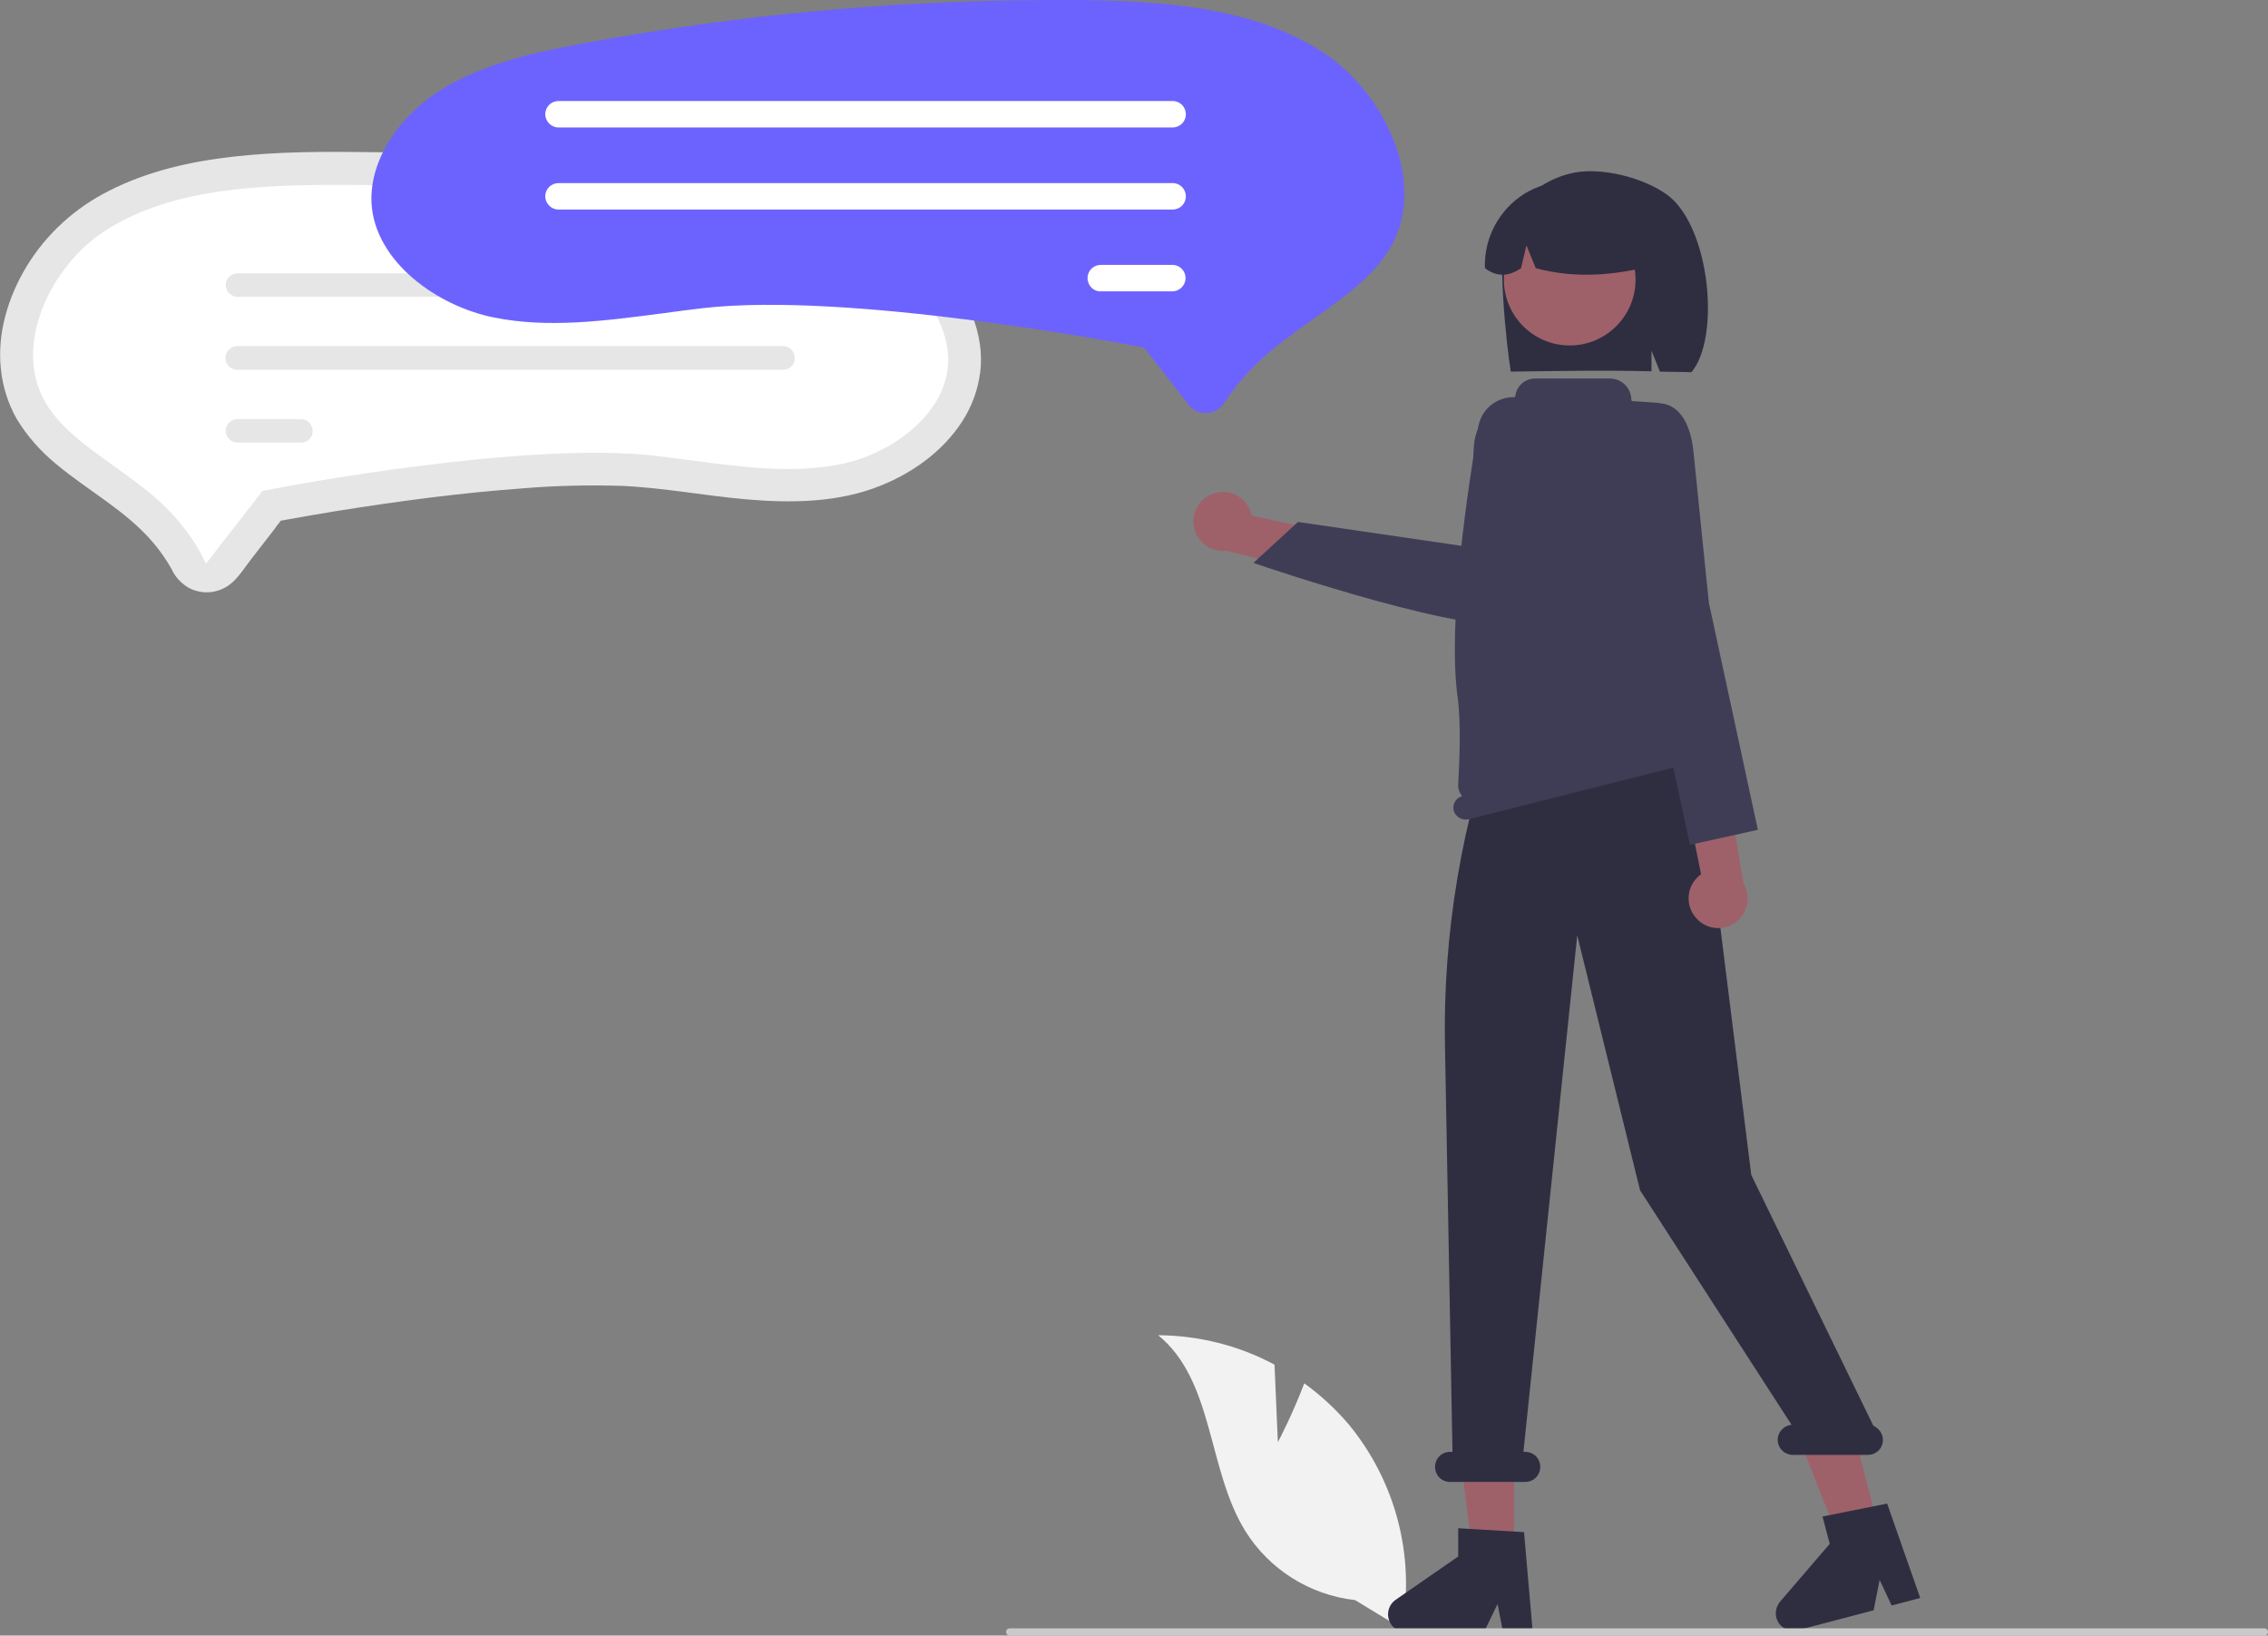 <?xml version="1.0" encoding="utf-8"?>
<!-- Generator: Adobe Illustrator 19.0.0, SVG Export Plug-In . SVG Version: 6.00 Build 0)  -->
<svg version="1.1" id="Layer_1" xmlns="http://www.w3.org/2000/svg" xmlns:xlink="http://www.w3.org/1999/xlink" x="0px" y="0px"
	 viewBox="-262 89 754.5 544" style="enable-background:new -262 89 754.5 544;" xml:space="preserve">
<rect x="-262" y="89" width="754.5" height="544" fill="#808080" stroke="none"/>
<style type="text/css">
	.st0{fill:#F2F2F2;}
	.st1{fill:#E6E6E6;}
	.st2{fill:#FFFFFF;}
	.st3{fill:#2F2E41;}
	.st4{fill:#9E616A;}
	.st5{fill:#FFB6B6;}
	.st6{fill:#3F3D56;}
	.st7{fill:#CACACA;}
	.st8{fill:#6C63FF;}
</style>
<path class="st0" d="M171.9,549.1c5.5,4,10.5,8.6,14.9,13.8c15.5,18.9,22,43.7,17.6,67.8l-15.6-9.5c-15.1-1.7-28.6-10.2-36.6-23.1
	c-12.6-20.5-10.3-49.8-28.9-65c13.5,0.1,26.8,3.4,38.7,9.8l1.1,25.7C163.2,568.7,168.2,558.9,171.9,549.1z"/>
<path class="st1" d="M49.3,175.9c-10.4-10.3-24.4-16-38.3-19.6c-15.8-4.1-32.2-6.5-48.3-8.9c-16.8-2.4-33.7-4.3-50.7-5.6
	c-16.9-1.3-33.9-2.1-50.9-2.2c-15.2-0.2-30.4-0.2-45.5,1.5c-14.2,1.6-28.4,4.8-41.2,11.3c-11.4,5.7-21,14.4-27.6,25.3
	c-6.1,10.1-9.8,22.2-8.5,34.1c0.6,5.8,2.4,11.5,5.3,16.6c3.4,5.6,7.8,10.6,12.9,14.8c10.6,8.9,23.2,15.5,32.3,26.1
	c2.4,2.8,4.5,5.8,6.3,9c1.1,2.5,3,4.5,5.3,6c4.5,2.6,10.1,2.2,14.2-1c2.8-2.2,4.9-5.7,7.1-8.5l7.6-9.8c0.6-0.9,1.2-1.7,1.9-2.5
	c0.5-0.4-0.3-0.1-0.2-0.2c0.1-0.1,0.3,0,0.4-0.1c0.5-0.1,1-0.2,1.6-0.3c5.6-1,11.2-2,16.8-2.9c20.7-3.3,41.6-6.1,62.5-7.6
	c10.8-0.9,21.6-1.1,32.4-0.8c14,0.6,27.8,3.3,41.7,4.5c15,1.3,30.8,1.1,44.9-4.7c11.3-4.6,21.8-12.4,28-23.2
	c2.9-5.1,4.6-10.8,5-16.6C65,197.6,58.5,185,49.3,175.9z"/>
<path class="st2" d="M-147.3,150.5c-2.7,0-5.3,0-8,0c-25.6,0.3-52,2.3-72.1,15.5c-17.8,11.7-30.3,37.8-19.7,56.5
	c4.9,8.6,13.6,14.8,23,21.5c3.6,2.6,7.4,5.3,11,8.2c7.9,6.3,15.3,14.8,19.6,24.3l18.8-24.2l3.6-0.7c3.4-0.7,84.1-16,127.1-11
	c4,0.5,8,1,11.8,1.5c17.5,2.3,34,4.5,49.8,1.3c16.5-3.3,34.7-16.1,35.8-33.2c0.7-11.7-6.9-24.5-19.4-32.7
	c-12.6-8.2-28.4-11.7-43.5-14.4C-55,154.7-101.1,150.5-147.3,150.5z"/>
<path class="st1" d="M-1.5,187.7H-183c-2.2,0-3.9-1.8-3.9-3.9c0-2.2,1.8-3.9,3.9-3.9H-1.5c0,0,0,0,0,0c2.2,0,3.9,1.8,3.9,4
	C2.5,186,0.7,187.7-1.5,187.7z"/>
<path class="st1" d="M-1.5,212H-183c-2.2,0-4-1.8-4-3.9c0-2.2,1.8-4,3.9-4H-1.5l0,0c2.2,0,3.9,1.8,3.9,4C2.5,210.2,0.7,212-1.5,212z
	"/>
<path class="st1" d="M-161.8,236.2H-183c-2.2,0-3.9-1.8-3.9-3.9c0-2.2,1.8-3.9,3.9-3.9h21.1c2.2,0,3.9,1.8,3.9,4
	C-157.9,234.4-159.6,236.2-161.8,236.2z"/>
<path class="st3" d="M240.6,212.6c15.8-0.2,31.6-0.5,46.8-0.1v-6.9l2.8,7c1.9,0.1,8.6,0.1,10.5,0.2c9.7-11.6,6.2-48.1-7.8-58.8
	c-7.7-5.8-22.7-9.9-32.9-7.2c-9.3,2.4-17.1,8.9-20.9,17.8C235.8,172.4,239.2,204.4,240.6,212.6z"/>
<polygon class="st4" points="241.7,552.1 221.2,552.1 227.8,605.5 241.7,605.5 "/>
<polygon class="st4" points="349.4,545.2 329.7,550.4 349.5,600.4 362.9,596.9 "/>
<polygon class="st5" points="237.6,271.1 230.7,279.3 227.7,315 289.1,293.7 289.7,285.5 286.6,277.4 "/>
<circle class="st4" cx="260.2" cy="182" r="21.9"/>
<path class="st3" d="M232,178.2c3.8,2.9,7.8,2.9,12,0l1.8-7.6l3.1,7.6c13.5,3.6,26.2,2.3,38.2-0.7c0.1-5.2-1.3-10.4-4-14.9
	c-7.9-13-24.9-17.1-37.9-9.2C236.7,158.7,231.6,168.2,232,178.2z"/>
<path class="st3" d="M247.9,631.8H238l-1.8-9.3l-4.5,9.3h-26.1c-1.9,0-3.7-0.9-4.8-2.5c-1.8-2.7-1.2-6.3,1.5-8.2l20.8-14.4v-9.4
	l21.9,1.3L247.9,631.8z"/>
<path class="st3" d="M376.8,620.5l-9.5,2.5l-4-8.5l-2,10.1l-25.2,6.6c-1.9,0.5-3.8,0-5.3-1.2c-2.5-2.1-2.7-5.8-0.6-8.3l16.5-19.2
	l-2.4-9.1l21.5-4.3L376.8,620.5z"/>
<path class="st3" d="M364.4,567.9c0,2.8-2.2,5-5,5h-25c-2.6,0-4.8-2-5-4.6c-0.2-2.7,1.8-5.1,4.6-5.4l-50.4-78l-20.9-84.8
	l-17.9,171.8h0.6c2.8,0,5,2.2,5,5s-2.2,5-5,5h-25c-2.8,0-5-2.2-5-5s2.2-5,5-5h0.8l-2.5-135c-0.7-37.6,5.6-74.9,18.5-110.2v0
	l63.2-11.9v13.9c0,0,16.3,33.2,7.5,49.5l12.7,101.6l40.6,83.4C363.1,564.1,364.4,565.9,364.4,567.9z"/>
<path class="st6" d="M303.1,342.2l-76.6,19.3c-2.1,0.5-4.3-0.8-4.9-2.9h0c-0.5-2.1,0.7-4.2,2.8-4.8c-0.9-1.1-1.4-2.5-1.3-3.9
	c0.4-7.3,1-20.4-0.2-29.1c-3.4-25,3.5-70,6.9-89.9c1-5.8,6.1-9.9,11.9-9.8l0,0c0.2,0,0.4-0.2,0.4-0.4c0.4-3.3,3.2-5.8,6.6-5.8h24.9
	c0,0,0,0,0,0c3.9,0,7.1,3.2,7.1,7.1c0,0.2,0.2,0.4,0.4,0.4l8.4,0.6c2.6,0.2,4.6,2.2,4.7,4.8l1.6,34.1l0,0.1
	c0.2,1.8,5.7,62.9,6.5,72.4c1.7,0.1,3.2,1.3,3.6,3h0C306.6,339.4,305.3,341.6,303.1,342.2z"/>
<path class="st7" d="M73.9,633c-0.7,0-1.2-0.5-1.2-1.2s0.5-1.2,1.2-1.2l417.4,0c0,0,0,0,0,0c0.7,0,1.2,0.5,1.2,1.2s-0.5,1.2-1.2,1.2
	L73.9,633C73.9,633,73.9,633,73.9,633z"/>
<path class="st4" d="M314.6,396.3c4.6-2.8,6.2-8.8,3.4-13.5l-12.4-74.7l-17.2-5.5l15.5,77.2c-0.5,0.3-0.9,0.7-1.3,1.1
	c-3.8,3.8-3.8,10,0,13.8C305.7,398,310.7,398.6,314.6,396.3z"/>
<path class="st6" d="M272.2,264.4l10.5,24.2l17.5,81.4l22.6-5l-16.3-75.5c0,0-3.4-33-5.1-50s-11.1-16.3-11.1-16.3l-10.6,8
	L272.2,264.4z"/>
<path class="st4" d="M141.3,253.3c-4.2,1.6-6.8,5.9-6.2,10.4c0.7,5.4,5.6,9.2,11,8.5l73.4,18.4l11.9-13.5l-77-16.6
	c-0.1-0.6-0.3-1.1-0.5-1.7C152,253.8,146.3,251.3,141.3,253.3L141.3,253.3z"/>
<path class="st6" d="M242.6,295.7c-11.9,6.2-83.7-18.1-86.8-19.2l-0.8-0.3l14.8-13.6l56.8,8.3l1.7-33.3c0.4-7.5,5.5-14,12.7-16.1
	c3.5-1,7.2-1,10.7,0.2c9.3,3.1,14.4,13.2,11.3,22.5l-14.1,42.3c-1.1,3.2-2.9,6.2-5.4,8.6C243.2,295.3,242.9,295.6,242.6,295.7z"/>
<path class="st8" d="M133.4,223.6l-14.8-19l-3.8-0.7c-3.8-0.7-94.6-18-143-12.4c-4.4,0.5-8.9,1.1-13.3,1.7
	c-19.7,2.6-38.3,5-56.2,1.4c-18.8-3.8-39.4-18.4-40.7-37.8c-0.8-13.3,7.8-27.9,22-37.2c14.3-9.3,32.1-13.2,49.1-16.3
	C-16,93.8,35.9,89.1,88,89l0,0c3,0,6,0,9,0c28.9,0.3,58.7,2.6,81.4,17.6c20.2,13.3,34.4,43,22.4,64.3c-5.5,9.8-15.5,16.8-26,24.3
	c-4.1,2.9-8.3,5.9-12.4,9.2c-6.7,5.3-12.5,11.6-17.2,18.7c-1.3,2-3.5,3.2-5.8,3.3c-0.1,0-0.2,0-0.3,0
	C136.8,226.4,134.7,225.4,133.4,223.6z"/>
<path class="st2" d="M-80.6,127c0-2.5,2-4.4,4.4-4.4h204.3c2.5,0,4.4,2,4.4,4.4c0,2.5-2,4.4-4.4,4.4H-76.2
	C-78.6,131.4-80.6,129.4-80.6,127z"/>
<path class="st2" d="M-80.6,154.3c0-2.5,2-4.4,4.4-4.4h204.3c2.5,0,4.4,2,4.4,4.4c0,2.5-2,4.4-4.4,4.4H-76.2
	C-78.6,158.7-80.6,156.7-80.6,154.3z"/>
<path class="st2" d="M99.8,181.5c0-2.5,2-4.4,4.4-4.4h23.8c2.5,0,4.4,2,4.4,4.4s-2,4.4-4.4,4.4h-23.8C101.8,186,99.8,184,99.8,181.5
	z"/>
</svg>
